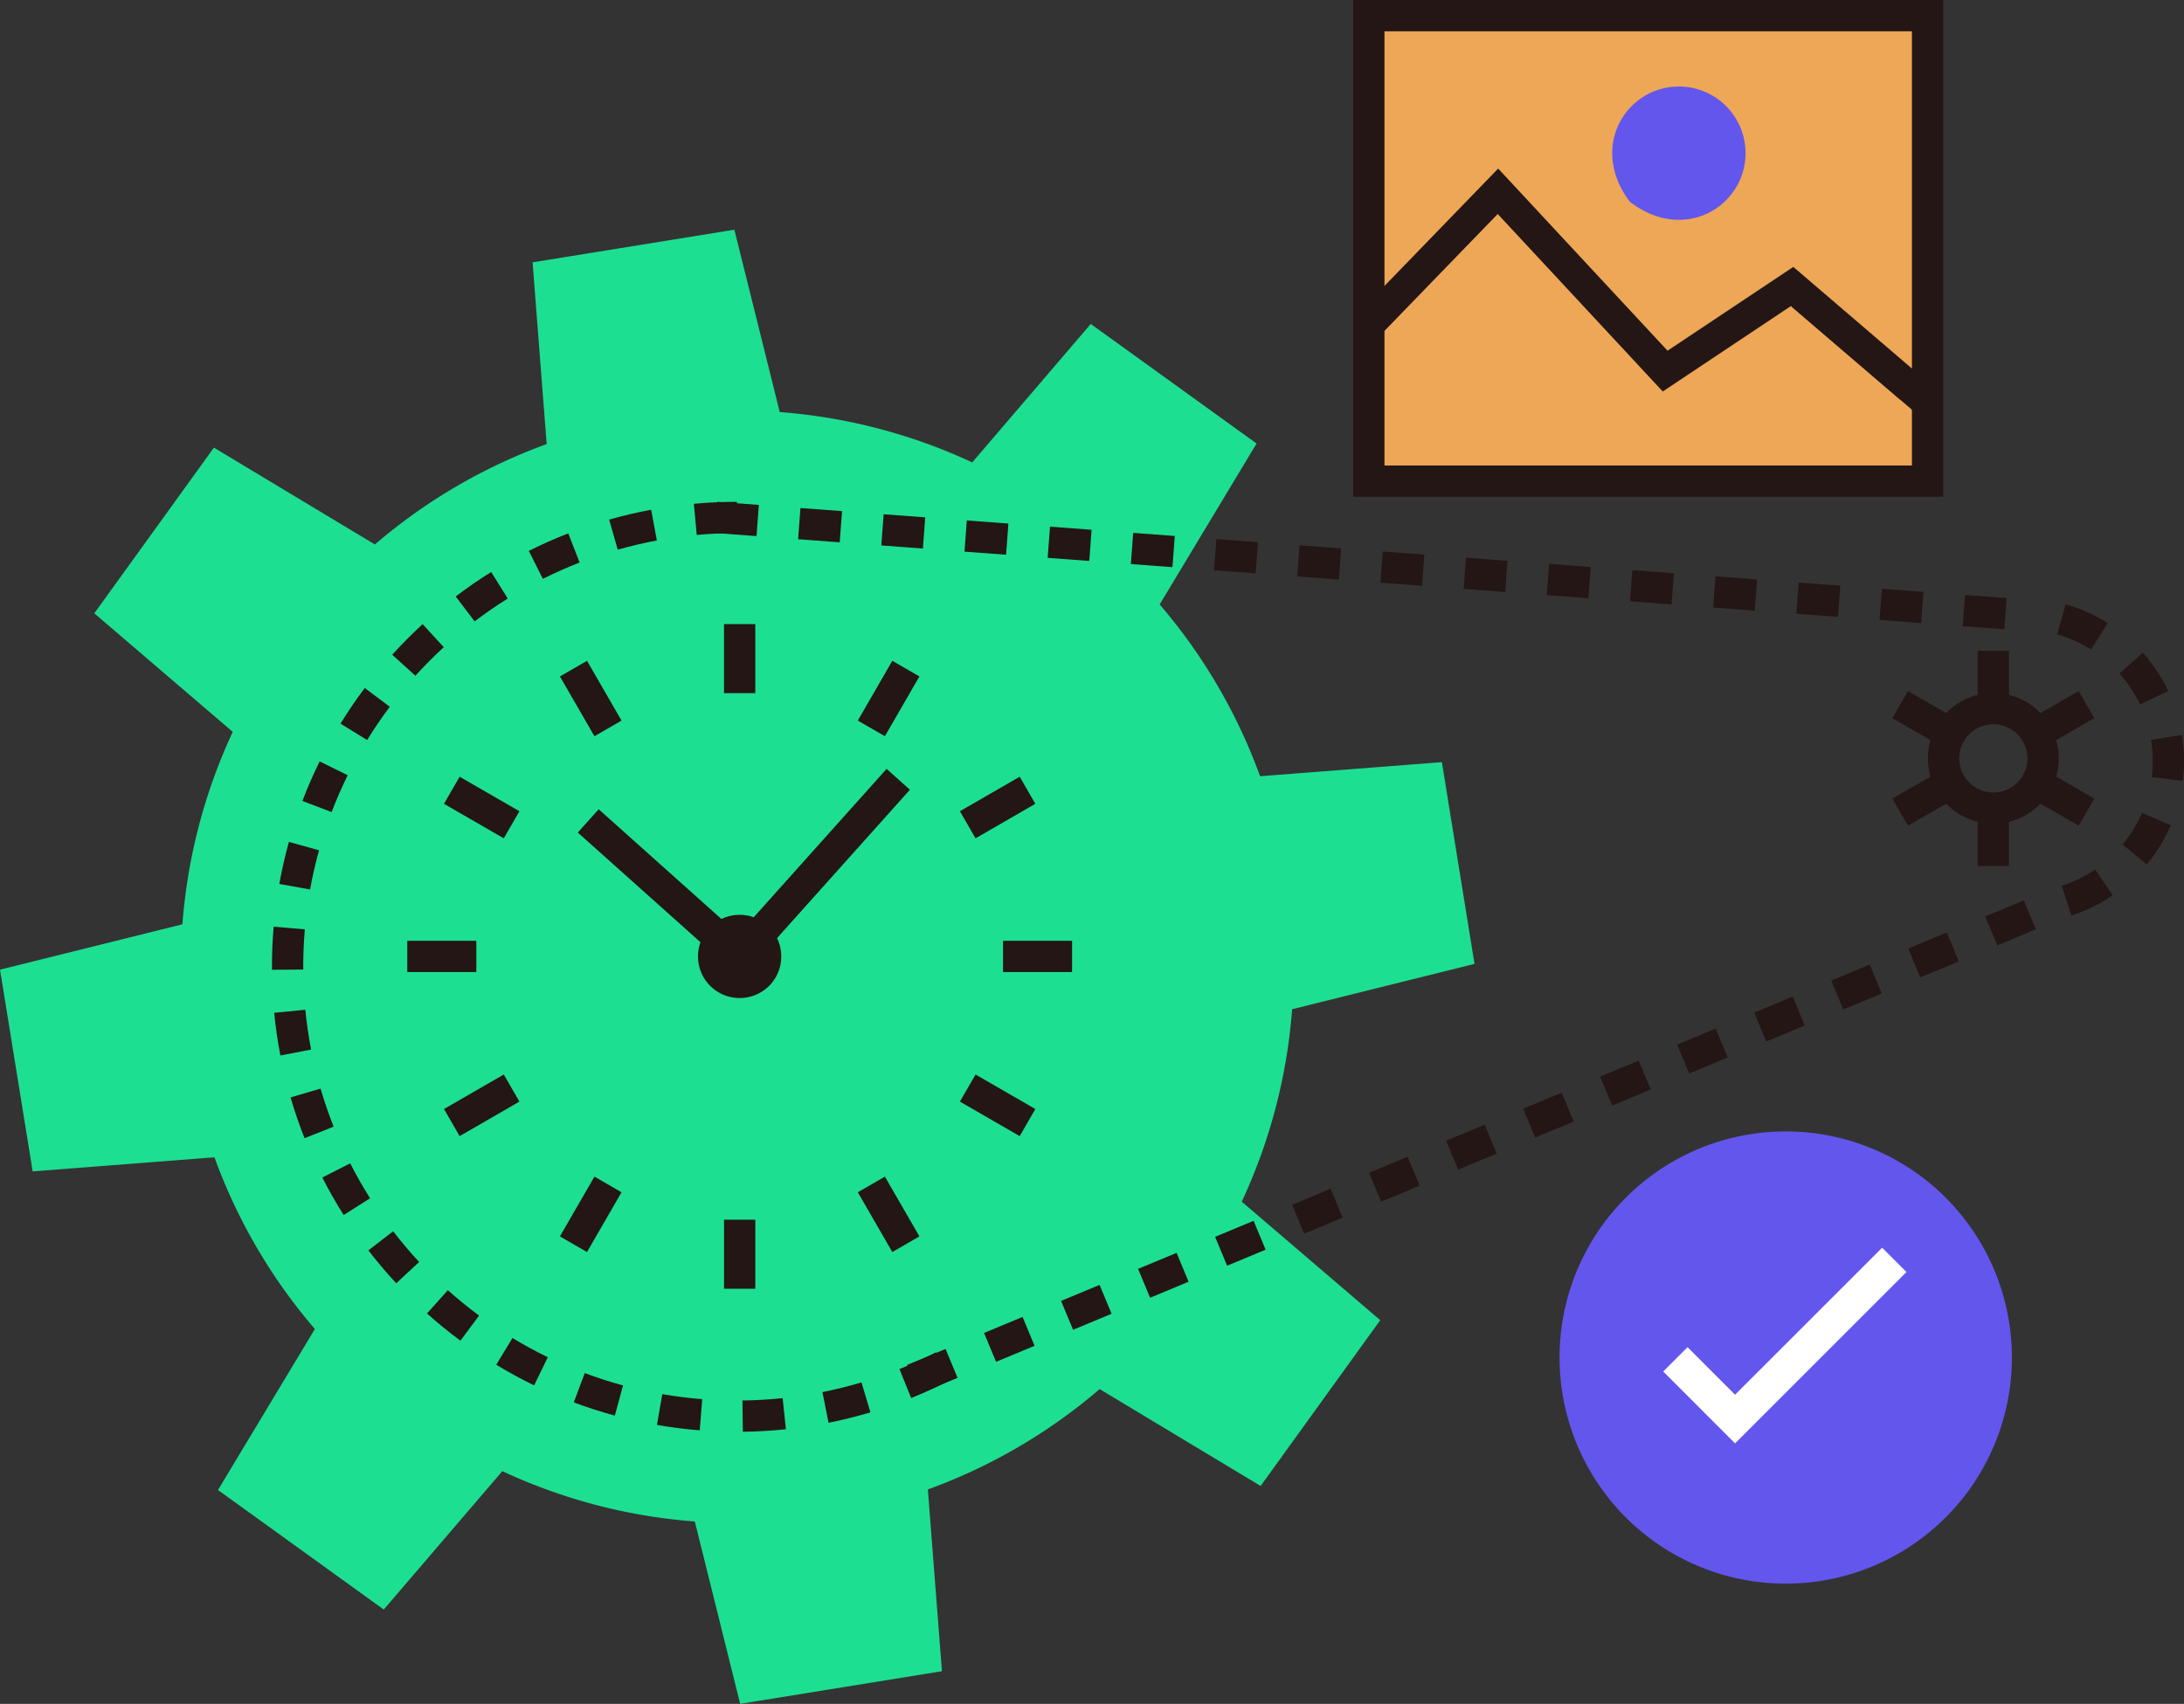 <svg xmlns="http://www.w3.org/2000/svg" width="401.42" height="313.245" viewBox="0 0 401.42 313.245">
  <rect x="0" y="0" width="401.42" height="313.245" fill="#333333" stroke="none"/>
  <g id="Group_149" data-name="Group 149" transform="translate(2881.765 4902.087)">
    <g id="Group_100" data-name="Group 100" transform="translate(-2881.765 -4859.858)">
      <g id="Group_99" data-name="Group 99">
        <path id="Path_21" data-name="Path 21" d="M-2610.748-4693.666l-6-37.088-33.414,2.59a101.868,101.868,0,0,0-18.456-31.582l17.811-29.586-30.475-21.979-21.787,25.453a101.836,101.836,0,0,0-35.379-9.255l-8.34-33.527-37.088,6,2.59,33.412a101.6,101.6,0,0,0-31.574,18.458l-29.587-17.807-21.984,30.466,25.448,21.79a101.746,101.746,0,0,0-9.253,35.377l-33.524,8.336,6,37.094,33.414-2.592a101.536,101.536,0,0,0,18.456,31.567l-17.806,29.593,30.466,21.98,21.792-25.443a101.517,101.517,0,0,0,35.379,9.25l8.336,33.528,37.088-6-2.59-33.413a101.735,101.735,0,0,0,31.574-18.454l29.592,17.812,21.982-30.477-25.454-21.788a101.818,101.818,0,0,0,9.26-35.379Z" transform="translate(2881.765 4828.64)" fill="#1ddf92"/>
      </g>
    </g>
    <g id="Group_119" data-name="Group 119" transform="translate(-2806.908 -4787.351)">
      <g id="Group_118" data-name="Group 118" transform="translate(0)">
        <g id="Group_113" data-name="Group 113">
          <g id="Group_101" data-name="Group 101" transform="translate(58.219)">
            <rect id="Rectangle_89" data-name="Rectangle 89" width="5.75" height="12.692" fill="#231615"/>
          </g>
          <g id="Group_102" data-name="Group 102" transform="translate(82.808 6.747)">
            <rect id="Rectangle_90" data-name="Rectangle 90" width="12.69" height="5.75" transform="translate(0 10.99) rotate(-60.002)" fill="#231615"/>
          </g>
          <g id="Group_103" data-name="Group 103" transform="translate(101.575 28.059)">
            <rect id="Rectangle_91" data-name="Rectangle 91" width="12.689" height="5.75" transform="matrix(0.866, -0.5, 0.5, 0.866, 0, 6.343)" fill="#231615"/>
          </g>
          <g id="Group_104" data-name="Group 104" transform="translate(109.498 58.218)">
            <rect id="Rectangle_92" data-name="Rectangle 92" width="12.692" height="5.75" fill="#231615"/>
          </g>
          <g id="Group_105" data-name="Group 105" transform="translate(101.575 82.806)">
            <rect id="Rectangle_93" data-name="Rectangle 93" width="5.75" height="12.692" transform="matrix(0.5, -0.866, 0.866, 0.5, 0, 4.98)" fill="#231615"/>
          </g>
          <g id="Group_106" data-name="Group 106" transform="translate(82.808 101.577)">
            <rect id="Rectangle_94" data-name="Rectangle 94" width="5.75" height="12.69" transform="translate(0 2.875) rotate(-29.998)" fill="#231615"/>
          </g>
          <g id="Group_107" data-name="Group 107" transform="translate(58.221 109.497)">
            <rect id="Rectangle_95" data-name="Rectangle 95" width="5.75" height="12.692" fill="#231615"/>
          </g>
          <g id="Group_108" data-name="Group 108" transform="translate(28.056 101.577)">
            <rect id="Rectangle_96" data-name="Rectangle 96" width="12.691" height="5.75" transform="translate(0 10.99) rotate(-59.994)" fill="#231615"/>
          </g>
          <g id="Group_109" data-name="Group 109" transform="translate(6.748 82.809)">
            <rect id="Rectangle_97" data-name="Rectangle 97" width="12.69" height="5.75" transform="matrix(0.866, -0.5, 0.5, 0.866, 0, 6.341)" fill="#231615"/>
          </g>
          <g id="Group_110" data-name="Group 110" transform="translate(0 58.218)">
            <rect id="Rectangle_98" data-name="Rectangle 98" width="12.693" height="5.75" fill="#231615"/>
          </g>
          <g id="Group_111" data-name="Group 111" transform="translate(6.747 28.059)">
            <rect id="Rectangle_99" data-name="Rectangle 99" width="5.75" height="12.691" transform="matrix(0.5, -0.866, 0.866, 0.5, 0, 4.979)" fill="#231615"/>
          </g>
          <g id="Group_112" data-name="Group 112" transform="translate(28.058 6.748)">
            <rect id="Rectangle_100" data-name="Rectangle 100" width="5.75" height="12.691" transform="translate(0 2.873) rotate(-29.975)" fill="#231615"/>
          </g>
        </g>
        <g id="Group_117" data-name="Group 117" transform="translate(31.344 26.6)">
          <g id="Group_114" data-name="Group 114" transform="translate(22.096 26.846)">
            <path id="Path_22" data-name="Path 22" d="M-2650.977-4594.282a7.623,7.623,0,0,1-5.09-1.937,7.607,7.607,0,0,1-2.545-5.285,7.6,7.6,0,0,1,1.941-5.531,7.666,7.666,0,0,1,10.8-.6,7.677,7.677,0,0,1,.613,10.807A7.663,7.663,0,0,1-2650.977-4594.282Z" transform="translate(2658.624 4609.579)" fill="#231615"/>
          </g>
          <g id="Group_115" data-name="Group 115" transform="translate(30.154 0)">
            <rect id="Rectangle_101" data-name="Rectangle 101" width="39.883" height="5.75" transform="matrix(0.667, -0.745, 0.745, 0.667, 0, 29.729)" fill="#231615"/>
          </g>
          <g id="Group_116" data-name="Group 116" transform="translate(0 7.436)">
            <rect id="Rectangle_102" data-name="Rectangle 102" width="5.75" height="35.123" transform="translate(0 4.286) rotate(-48.193)" fill="#231615"/>
          </g>
        </g>
      </g>
    </g>
    <g id="Group_131" data-name="Group 131" transform="translate(-2533.946 -4782.432)">
      <g id="Group_130" data-name="Group 130" transform="translate(0)">
        <g id="Group_120" data-name="Group 120" transform="translate(6.535 7.745)">
          <path id="Path_23" data-name="Path 23" d="M-2253.435-4656.466a12.036,12.036,0,0,1-12.022-12.022,12.034,12.034,0,0,1,12.022-12.02,12.034,12.034,0,0,1,12.022,12.02A12.036,12.036,0,0,1-2253.435-4656.466Zm0-18.293a6.279,6.279,0,0,0-6.272,6.271,6.28,6.28,0,0,0,6.272,6.273,6.28,6.28,0,0,0,6.272-6.273A6.279,6.279,0,0,0-2253.435-4674.759Z" transform="translate(2265.457 4680.508)" fill="#231615"/>
        </g>
        <g id="Group_123" data-name="Group 123" transform="translate(15.682)">
          <g id="Group_121" data-name="Group 121">
            <rect id="Rectangle_103" data-name="Rectangle 103" width="5.75" height="8.647" fill="#231615"/>
          </g>
          <g id="Group_122" data-name="Group 122" transform="translate(0 30.884)">
            <rect id="Rectangle_104" data-name="Rectangle 104" width="5.75" height="8.649" fill="#231615"/>
          </g>
        </g>
        <g id="Group_126" data-name="Group 126" transform="translate(0 7.392)">
          <g id="Group_124" data-name="Group 124" transform="translate(26.75 0)">
            <rect id="Rectangle_105" data-name="Rectangle 105" width="8.648" height="5.75" transform="translate(0 4.323) rotate(-29.993)" fill="#231615"/>
          </g>
          <g id="Group_125" data-name="Group 125" transform="translate(0 15.444)">
            <rect id="Rectangle_106" data-name="Rectangle 106" width="8.649" height="5.75" transform="translate(0 4.323) rotate(-29.994)" fill="#231615"/>
          </g>
        </g>
        <g id="Group_129" data-name="Group 129" transform="translate(0 7.392)">
          <g id="Group_127" data-name="Group 127" transform="translate(26.749 15.445)">
            <rect id="Rectangle_107" data-name="Rectangle 107" width="5.75" height="8.649" transform="translate(0 4.98) rotate(-60.005)" fill="#231615"/>
          </g>
          <g id="Group_128" data-name="Group 128" transform="translate(0 0)">
            <rect id="Rectangle_108" data-name="Rectangle 108" width="5.75" height="8.648" transform="translate(0 4.98) rotate(-60.006)" fill="#231615"/>
          </g>
        </g>
      </g>
    </g>
    <g id="Group_136" data-name="Group 136" transform="translate(-2831.784 -4809.829)">
      <g id="Group_132" data-name="Group 132">
        <path id="Path_24" data-name="Path 24" d="M-2708.283-4570.665l-.072-5.749c2.464-.031,4.949-.176,7.387-.432l.6,5.719C-2702.981-4570.854-2705.643-4570.7-2708.283-4570.665Zm-7.922-.263c-2.628-.208-5.275-.542-7.865-.99l.982-5.665c2.416.419,4.884.729,7.336.923Zm23.677-1.39-1.126-5.638c2.41-.481,4.824-1.083,7.177-1.786l1.647,5.509C-2687.355-4573.479-2689.945-4572.834-2692.529-4572.318Zm-39.282-1.318c-2.542-.69-5.082-1.509-7.547-2.433l2.018-5.384c2.3.862,4.667,1.625,7.036,2.268Zm54.465-3.223-2.155-5.33c2.276-.92,4.537-1.959,6.72-3.088l2.642,5.107C-2672.481-4578.96-2674.906-4577.846-2677.347-4576.859Zm-69.3-2.335c-2.367-1.15-4.709-2.425-6.963-3.791l2.98-4.917c2.1,1.274,4.286,2.464,6.494,3.536Zm-13.545-8.211c-2.115-1.567-4.182-3.252-6.145-5.008l3.834-4.284c1.832,1.638,3.761,3.21,5.733,4.672Zm-11.8-10.561c-1.793-1.93-3.516-3.966-5.122-6.051l4.555-3.508c1.5,1.946,3.106,3.845,4.779,5.645Zm-9.665-12.549c-1.408-2.229-2.728-4.547-3.921-6.893l5.124-2.608c1.113,2.188,2.344,4.351,3.657,6.428Zm-7.186-14.121c-.972-2.45-1.838-4.973-2.576-7.5l5.519-1.613c.688,2.356,1.5,4.708,2.4,6.992Zm-4.441-15.207c-.5-2.581-.882-5.22-1.14-7.845l5.722-.562c.24,2.447.6,4.909,1.063,7.317Zm-1.552-15.757,0-.558c0-2.452.105-4.928.313-7.359l5.729.488c-.194,2.271-.292,4.582-.292,6.872l0,.521Zm7.01-14.759-5.66-1.018c.467-2.594,1.061-5.2,1.766-7.73l5.54,1.541C-2786.837-4675.2-2787.391-4672.777-2787.826-4670.358Zm3.957-14.229-5.371-2.051c.939-2.458,2.005-4.9,3.172-7.267l5.156,2.543C-2782-4689.158-2782.993-4686.879-2783.869-4684.587Zm6.531-13.247-4.9-3.011c1.378-2.243,2.878-4.448,4.458-6.555l4.6,3.45C-2774.652-4701.983-2776.052-4699.926-2777.337-4697.834Zm8.867-11.821-4.261-3.859c1.767-1.951,3.646-3.843,5.586-5.625l3.889,4.236C-2765.067-4713.241-2766.821-4711.476-2768.47-4709.655Zm10.888-9.994-3.481-4.576c2.1-1.595,4.293-3.111,6.526-4.5l3.043,4.878C-2753.578-4722.55-2755.626-4721.137-2757.582-4719.648Zm12.538-7.819-2.577-5.14c2.356-1.181,4.8-2.265,7.248-3.22l2.087,5.357C-2740.574-4729.58-2742.848-4728.57-2745.045-4727.468Zm13.763-5.361-1.577-5.529c2.531-.723,5.128-1.334,7.718-1.817l1.055,5.653C-2726.5-4734.072-2728.922-4733.5-2731.281-4732.829Zm14.519-2.711-.527-5.725c2.613-.241,5.277-.362,7.915-.362v5.75C-2711.837-4735.877-2714.324-4735.764-2716.762-4735.54Z" transform="translate(2794.837 4741.627)" fill="#231615"/>
      </g>
      <g id="Group_133" data-name="Group 133" transform="translate(328.13 18.849)">
        <path id="Path_25" data-name="Path 25" d="M-2221.529-4651.631l-1.766-5.473a24.017,24.017,0,0,0,6.13-3l3.232,4.755A29.815,29.815,0,0,1-2221.529-4651.631Zm13.845-9.4-4.429-3.666a24.122,24.122,0,0,0,3.566-5.819l5.279,2.279A29.855,29.855,0,0,1-2207.684-4661.033Zm6.629-15.367-5.707-.7a24.655,24.655,0,0,0,.182-2.984,24.405,24.405,0,0,0-.3-3.848l5.677-.91a30.223,30.223,0,0,1,.377,4.759A30.283,30.283,0,0,1-2201.055-4676.4Zm-7.856-14.045a24.149,24.149,0,0,0-3.779-5.686l4.293-3.826a29.927,29.927,0,0,1,4.677,7.039Zm-9-10.1a24.016,24.016,0,0,0-6.233-2.771l1.563-5.533a29.77,29.77,0,0,1,7.727,3.434Z" transform="translate(2224.14 4708.844)" fill="#231615"/>
      </g>
      <g id="Group_134" data-name="Group 134" transform="translate(81.421 0.002)">
        <path id="Path_26" data-name="Path 26" d="M-2416.235-4718.2l-7.645-.571.428-5.733,7.645.571Zm-15.29-1.141-7.645-.571.427-5.733,7.646.57Zm-15.29-1.142-7.645-.57.428-5.734,7.645.57Zm-15.289-1.141-7.645-.571.428-5.734,7.645.571Zm-15.29-1.142-7.645-.571.428-5.734,7.645.571Zm-15.29-1.141-7.645-.571.429-5.734,7.645.571Zm-15.29-1.142-7.645-.571.428-5.733,7.645.57Zm-15.289-1.141-7.646-.571.428-5.734,7.645.571Zm-15.29-1.142-7.645-.571.428-5.733,7.645.571Zm-15.29-1.142-7.645-.571.427-5.732,7.646.57Zm-15.29-1.142-7.645-.571.428-5.733,7.645.57Zm-15.289-1.141-7.645-.571.428-5.734,7.645.571Zm-15.29-1.142-7.645-.571.428-5.733,7.646.571Zm-15.289-1.141-7.645-.571.428-5.733,7.645.571Zm-15.29-1.142-7.645-.57.428-5.734,7.645.57Zm-15.29-1.142-7.645-.57.428-5.734,7.645.571Z" transform="translate(2653.226 4741.624)" fill="#231615"/>
      </g>
      <g id="Group_135" data-name="Group 135" transform="translate(116.731 73.291)">
        <path id="Path_27" data-name="Path 27" d="M-2589.605-4523.456l-2.208-5.309,7.078-2.944,2.208,5.309Zm14.156-5.89-2.208-5.309,7.078-2.944,2.208,5.309Zm14.156-5.889-2.208-5.309,7.079-2.945,2.208,5.309Zm14.156-5.89-2.208-5.308,7.078-2.945,2.208,5.309Zm14.156-5.89-2.209-5.308,7.079-2.945,2.208,5.309Zm14.156-5.888-2.209-5.309,7.079-2.944,2.208,5.308Zm14.156-5.889-2.208-5.31,7.078-2.943,2.208,5.308Zm14.156-5.889-2.208-5.309,7.078-2.945,2.208,5.309Zm14.156-5.89-2.208-5.308,7.078-2.945,2.208,5.308Zm14.156-5.888-2.208-5.31,7.078-2.944,2.209,5.308Zm14.156-5.89-2.208-5.309,7.078-2.945,2.208,5.309Zm14.156-5.889-2.208-5.308,7.078-2.945,2.208,5.31Zm14.156-5.89-2.208-5.308,7.078-2.945,2.208,5.309Zm14.156-5.888-2.208-5.309,7.078-2.945,2.208,5.309Zm14.156-5.89-2.208-5.309,7.078-2.944,2.208,5.309Z" transform="translate(2591.814 4614.157)" fill="#231615"/>
      </g>
    </g>
    <g id="Group_139" data-name="Group 139" transform="translate(-2595.115 -4694.082)">
      <g id="Group_137" data-name="Group 137">
        <path id="Path_28" data-name="Path 28" d="M-2300.076-4498.749a41.566,41.566,0,0,1-41.569,41.569,41.565,41.565,0,0,1-41.567-41.569,41.566,41.566,0,0,1,41.567-41.567A41.567,41.567,0,0,1-2300.076-4498.749Z" transform="translate(2383.212 4540.316)" fill="#6356ed"/>
      </g>
      <g id="Group_138" data-name="Group 138" transform="translate(19.046 21.374)">
        <path id="Path_29" data-name="Path 29" d="M-2336.877-4467.167l-13.209-13.212,4.472-4.472,8.738,8.739,27.03-27.028,4.472,4.472Z" transform="translate(2350.087 4503.141)" fill="#fff"/>
      </g>
    </g>
    <g id="Group_140" data-name="Group 140" transform="translate(-2629.736 -4898.111)">
      <rect id="Rectangle_109" data-name="Rectangle 109" width="101.012" height="83.382" transform="translate(0)" fill="#eda756"/>
    </g>
    <g id="Group_148" data-name="Group 148" transform="translate(-2633.049 -4902.087)">
      <g id="Group_142" data-name="Group 142" transform="translate(0)">
        <g id="Group_141" data-name="Group 141">
          <path id="Path_30" data-name="Path 30" d="M-2340.743-4810.761h-108.444v-91.326h108.444Zm-102.694-5.75h96.945v-79.827h-96.945Z" transform="translate(2449.187 4902.087)" fill="#231615"/>
        </g>
      </g>
      <g id="Group_145" data-name="Group 145" transform="translate(0.81 30.989)">
        <g id="Group_143" data-name="Group 143">
          <path id="Path_31" data-name="Path 31" d="M-2348.005-4805.664l-20.125-17.247-23.559,15.706-30.335-32.63-21.624,22.326-4.13-4,25.839-26.678,31.131,33.486,23.113-15.409,23.432,20.081Z" transform="translate(2447.779 4848.188)" fill="#231615"/>
        </g>
        <g id="Group_144" data-name="Group 144" transform="translate(79.648 25.278)">
          <path id="Path_32" data-name="Path 32" d="M-2285.385-4791.344v7.572l-23.866-20.453" transform="translate(2309.251 4804.225)" fill="#231615"/>
        </g>
      </g>
      <g id="Group_147" data-name="Group 147" transform="translate(47.609 15.909)">
        <g id="Group_146" data-name="Group 146">
          <path id="Path_33" data-name="Path 33" d="M-2341.877-4862.167c0,9.66-11.186,16.711-21.276,8.92-7.623-10.11-.586-21.172,9.028-21.172A12.251,12.251,0,0,1-2341.877-4862.167Z" transform="translate(2366.383 4874.418)" fill="#6356ed"/>
        </g>
      </g>
    </g>
  </g>
</svg>
